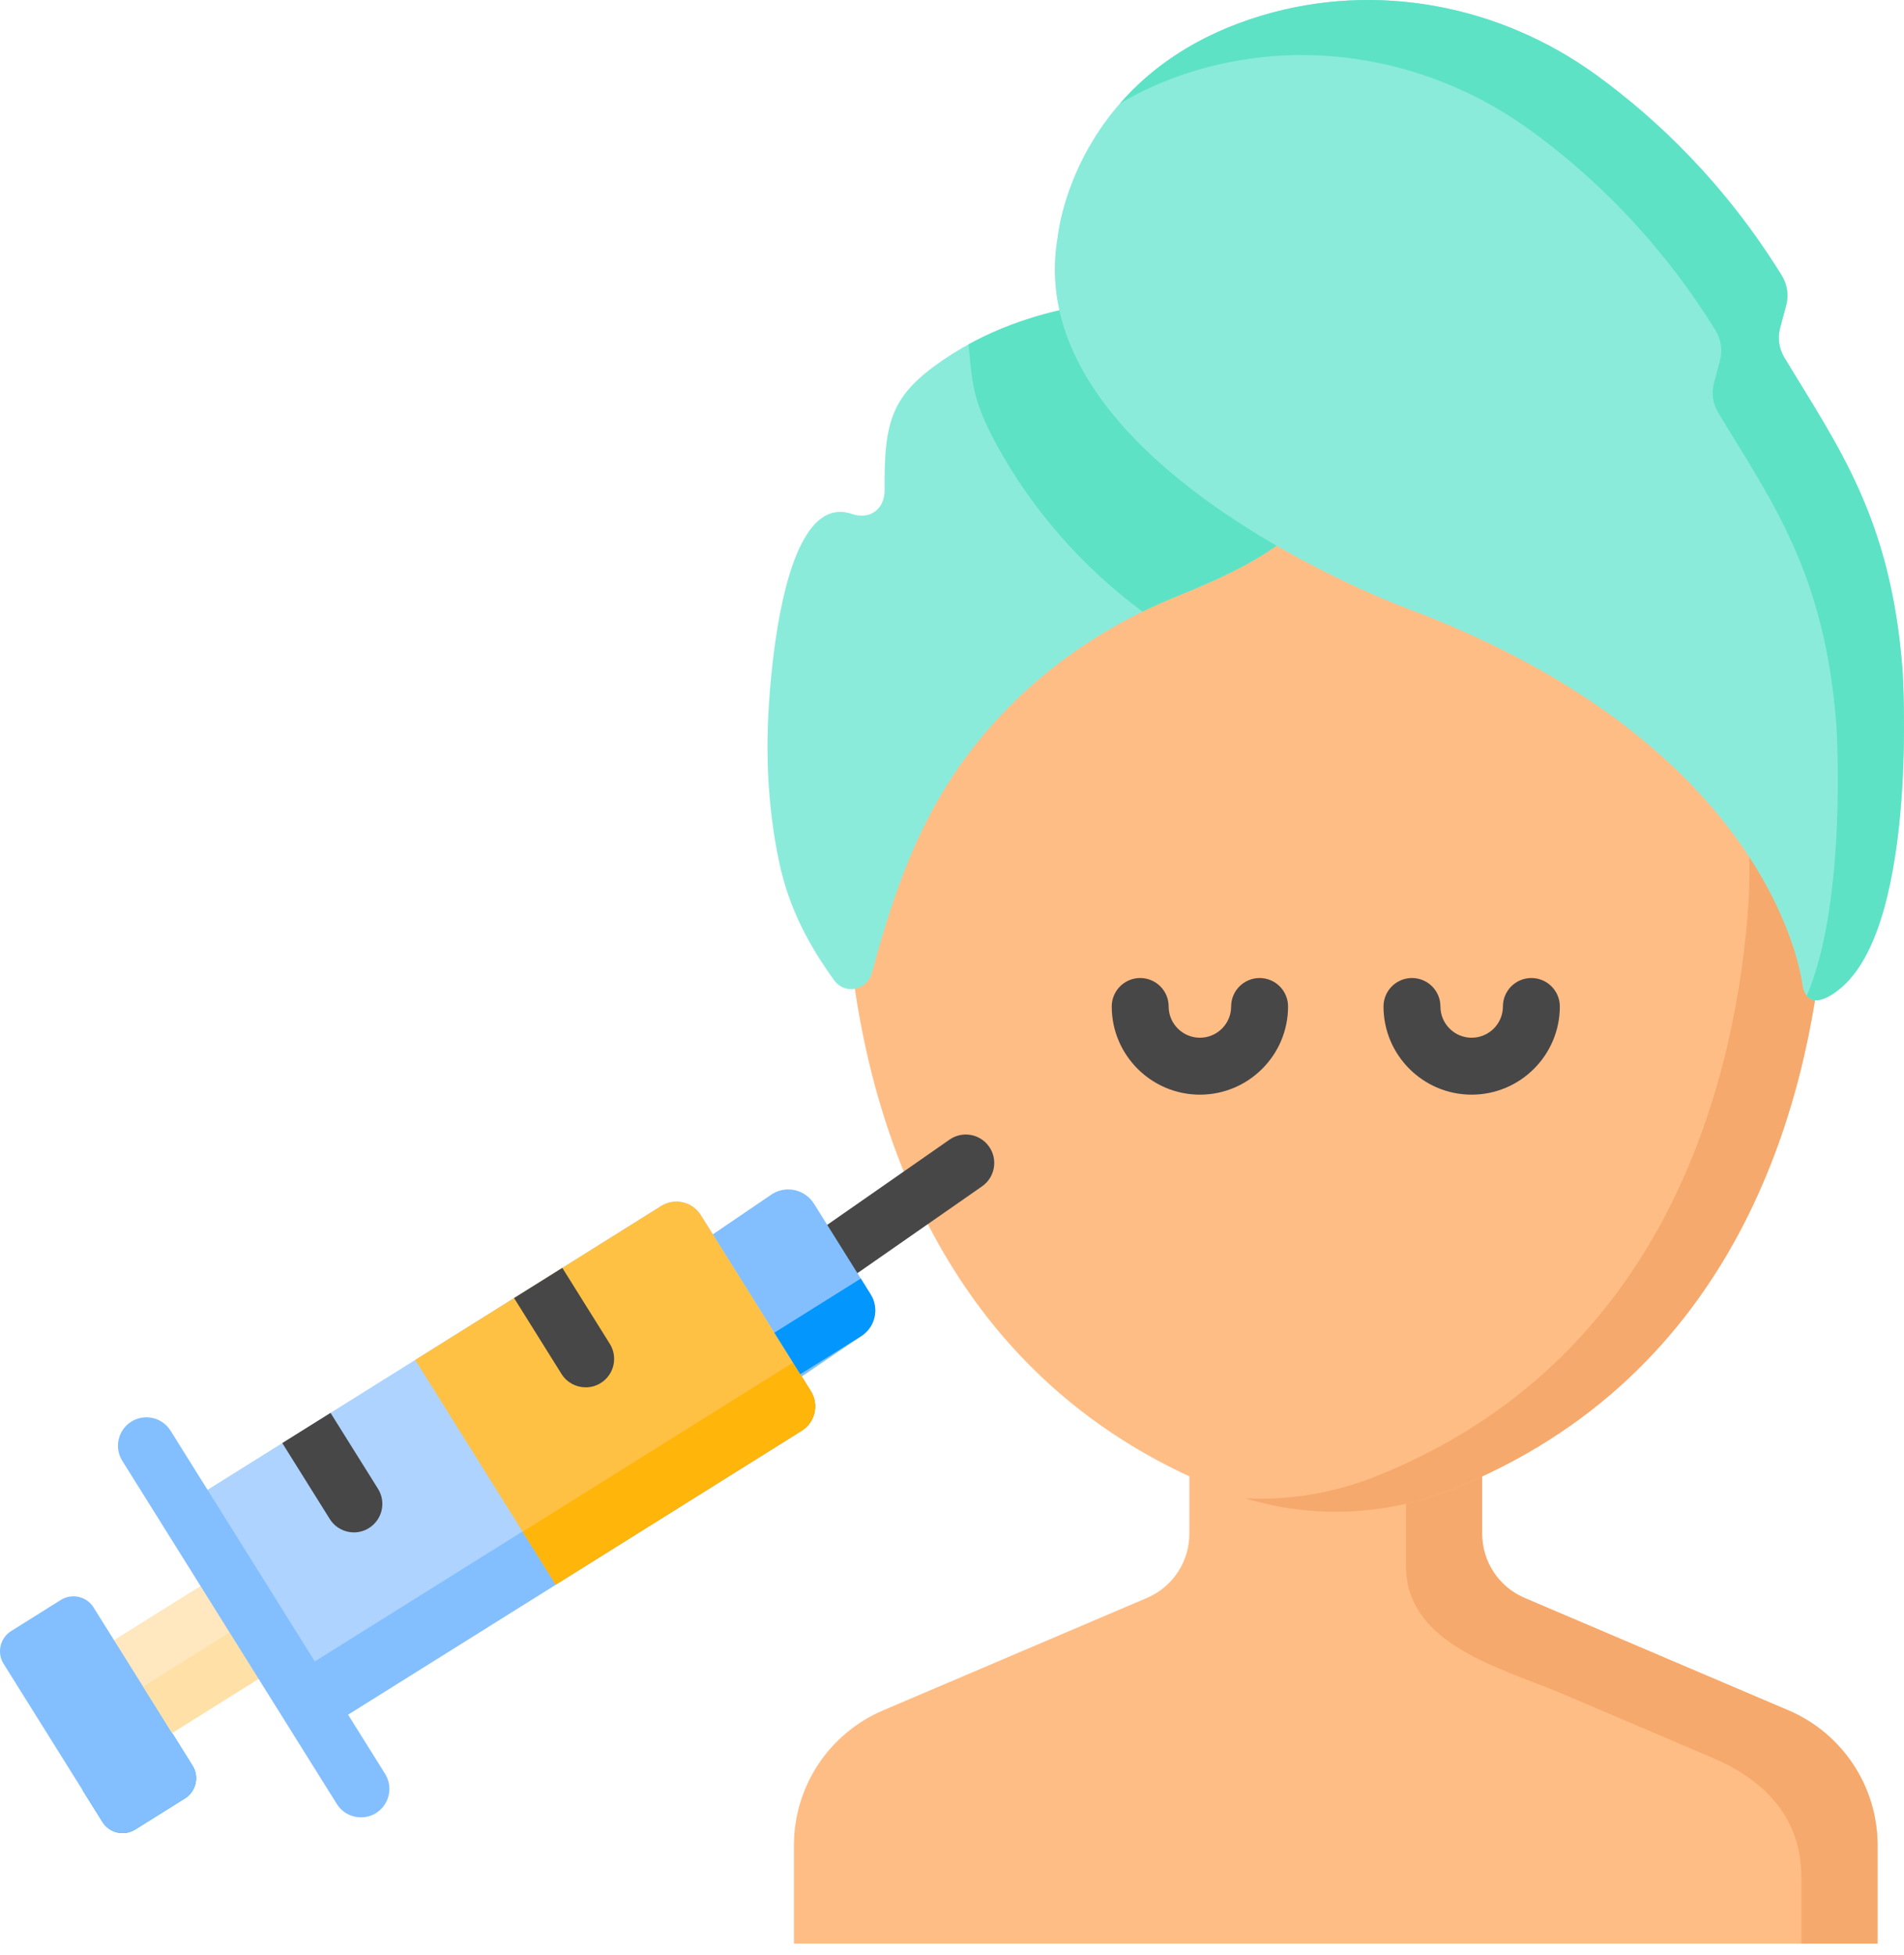 <svg width="38" height="39" viewBox="0 0 38 39" fill="none" xmlns="http://www.w3.org/2000/svg">
<path d="M29.58 30.601V27.744H23.737V30.601C23.737 31.157 23.404 31.661 22.892 31.879L17.624 34.123C16.545 34.583 15.845 35.642 15.845 36.815V38.776H37.472V36.815C37.472 35.642 36.772 34.583 35.693 34.123L30.425 31.879C29.913 31.661 29.58 31.157 29.58 30.601V30.601Z" fill="#FFBD86"/>
<path d="M37.472 36.815V38.776H35.952V37.461C35.952 36.288 35.252 35.528 34.174 35.067C33.173 34.641 32.172 34.215 31.172 33.788C29.988 33.284 28.061 32.821 28.061 31.246C28.061 31.241 28.061 27.744 28.061 27.744H29.58V30.601C29.58 31.157 29.913 31.66 30.425 31.879L35.693 34.123C36.772 34.583 37.472 35.643 37.472 36.815V36.815Z" fill="#F6A96C"/>
<path d="M33.317 10.209C30.297 7.352 26.66 7.478 26.66 7.478C26.66 7.478 23.022 7.352 20.002 10.209C17.75 12.339 16.654 15.45 16.925 18.578C17.229 22.078 18.66 27.448 24.343 29.715C25.832 30.309 27.486 30.309 28.976 29.715C34.659 27.448 36.09 22.078 36.394 18.578C36.666 15.45 35.569 12.339 33.317 10.209V10.209Z" fill="#FFBD86"/>
<path d="M36.394 18.579C36.091 22.079 34.659 27.449 28.976 29.715C27.655 30.243 26.204 30.301 24.853 29.893C25.734 29.934 26.621 29.788 27.456 29.455C33.139 27.188 34.571 21.818 34.874 18.318C35.146 15.19 34.049 12.079 31.797 9.948C30.282 8.514 28.61 7.832 27.322 7.507C28.509 7.615 31.083 8.095 33.317 10.209C35.569 12.34 36.666 15.451 36.394 18.579V18.579Z" fill="#F6A96C"/>
<path d="M23.948 21.839C22.978 21.839 22.188 21.05 22.188 20.08C22.188 19.766 22.442 19.512 22.756 19.512C23.07 19.512 23.324 19.766 23.324 20.08C23.324 20.424 23.604 20.703 23.948 20.703C24.292 20.703 24.571 20.424 24.571 20.08C24.571 19.766 24.826 19.512 25.139 19.512C25.453 19.512 25.707 19.766 25.707 20.08C25.707 21.05 24.918 21.839 23.948 21.839V21.839Z" fill="#474747"/>
<path d="M29.371 21.839C28.401 21.839 27.612 21.05 27.612 20.08C27.612 19.766 27.866 19.512 28.18 19.512C28.494 19.512 28.748 19.766 28.748 20.08C28.748 20.424 29.027 20.703 29.371 20.703C29.715 20.703 29.995 20.424 29.995 20.08C29.995 19.766 30.249 19.512 30.563 19.512C30.876 19.512 31.131 19.766 31.131 20.08C31.131 21.05 30.341 21.839 29.371 21.839V21.839Z" fill="#474747"/>
<path d="M16.165 10.572C15.523 11.437 15.367 13.607 15.334 14.257C15.283 15.242 15.347 16.244 15.552 17.208C15.746 18.123 16.146 18.862 16.648 19.557C16.86 19.851 17.305 19.764 17.401 19.409C17.867 17.689 18.409 16.123 19.606 14.688C20.637 13.454 21.959 12.525 23.422 11.924C24.451 11.502 26.261 10.78 26.561 9.48C27.127 7.033 23.849 5.817 22.104 6.024C20.942 6.161 19.795 6.516 18.824 7.18C17.805 7.877 17.64 8.378 17.655 9.773C17.659 10.156 17.364 10.376 17.001 10.253C16.657 10.136 16.383 10.279 16.165 10.572V10.572Z" fill="#8BEBDB"/>
<path d="M26.561 9.48C26.261 10.779 24.451 11.502 23.422 11.924C23.212 12.01 23.006 12.102 22.803 12.202C21.614 11.325 20.615 10.19 19.902 8.895C19.71 8.546 19.537 8.182 19.448 7.794C19.379 7.493 19.362 7.179 19.329 6.871C20.181 6.402 21.137 6.138 22.103 6.024C23.849 5.817 27.126 7.032 26.561 9.48Z" fill="#5EE2C5"/>
<path d="M35.527 6.543C35.474 6.743 35.504 6.955 35.611 7.132C36.681 8.907 37.747 10.338 37.972 13.392C37.972 13.392 38.29 18.323 36.779 19.675C36.779 19.675 36.118 20.307 35.977 19.675C35.977 19.675 35.506 14.903 28.03 12.119C28.03 12.119 20.315 9.256 21.11 4.722C21.11 4.722 21.406 1.438 25.19 0.308C27.473 -0.374 29.939 0.101 31.866 1.502C33.049 2.362 34.414 3.644 35.559 5.495C35.67 5.673 35.702 5.89 35.648 6.092L35.527 6.543Z" fill="#8BEBDB"/>
<path d="M36.779 19.675C36.779 19.675 36.283 20.149 36.06 19.866C36.874 17.948 36.651 14.49 36.651 14.49C36.427 11.437 35.36 10.006 34.291 8.231C34.184 8.054 34.153 7.841 34.207 7.641L34.327 7.19C34.381 6.988 34.349 6.772 34.239 6.594C33.094 4.742 31.729 3.46 30.546 2.601C28.618 1.2 26.152 0.725 23.87 1.406C23.283 1.582 22.781 1.808 22.35 2.067C22.956 1.371 23.856 0.706 25.19 0.308C27.473 -0.375 29.939 0.101 31.866 1.502C33.048 2.361 34.414 3.644 35.559 5.495C35.67 5.673 35.702 5.89 35.648 6.092L35.527 6.543C35.474 6.743 35.505 6.955 35.611 7.132C36.68 8.907 37.747 10.338 37.972 13.392C37.972 13.392 38.29 18.323 36.779 19.675V19.675Z" fill="#5EE2C5"/>
<path d="M2.045 36.349L1.645 35.709L3.442 34.585L3.842 35.225C3.981 35.447 3.913 35.74 3.691 35.879L2.699 36.499C2.477 36.638 2.184 36.571 2.045 36.349Z" fill="#0396FD"/>
<path d="M16.812 25.486C16.632 25.486 16.456 25.401 16.345 25.243C16.166 24.986 16.229 24.631 16.487 24.452L18.951 22.736C19.208 22.557 19.562 22.62 19.741 22.877C19.921 23.134 19.857 23.489 19.6 23.668L17.136 25.384C17.037 25.453 16.924 25.486 16.812 25.486V25.486Z" fill="#474747"/>
<path d="M4.484 31.341L5.643 33.193L2.804 34.968L1.645 33.117L4.484 31.341Z" fill="#FFE7BF"/>
<path d="M15.768 27.62L13.994 24.784L15.41 23.822C15.694 23.644 16.068 23.731 16.246 24.015L17.376 25.822C17.554 26.106 17.468 26.48 17.184 26.659L15.768 27.62Z" fill="#83BFFF"/>
<path d="M2.045 36.349L0.072 33.194C-0.067 32.972 0.001 32.679 0.223 32.54L1.215 31.919C1.437 31.781 1.73 31.848 1.868 32.07L3.842 35.225C3.981 35.447 3.913 35.74 3.691 35.879L2.699 36.499C2.477 36.638 2.184 36.571 2.045 36.349Z" fill="#83BFFF"/>
<path d="M5.063 32.267L5.643 33.193L3.435 34.574L2.856 33.648L5.063 32.267Z" fill="#FFE1A8"/>
<path d="M6.465 34.509L3.661 30.024L13.196 24.06C13.465 23.892 13.819 23.974 13.987 24.243L16.183 27.753C16.351 28.022 16.27 28.376 16.001 28.544L6.465 34.509Z" fill="#AED3FF"/>
<path d="M6.465 34.509L5.802 33.447L15.823 27.179L16.183 27.753C16.351 28.022 16.27 28.377 16.001 28.544L6.465 34.509Z" fill="#83BFFF"/>
<path d="M11.092 31.615L8.287 27.131L13.196 24.06C13.465 23.892 13.819 23.974 13.987 24.243L16.183 27.753C16.351 28.022 16.27 28.376 16.001 28.544L11.092 31.615Z" fill="#FFC143"/>
<path d="M11.092 31.615L10.432 30.559L15.828 27.185L16.183 27.753C16.351 28.022 16.27 28.377 16.001 28.544L11.092 31.615Z" fill="#FFB509"/>
<path d="M15.972 27.416L15.454 26.588L17.18 25.508L17.376 25.822C17.554 26.106 17.468 26.48 17.184 26.659L15.972 27.416Z" fill="#0396FD"/>
<path d="M11.99 27.592C11.896 27.651 11.792 27.678 11.689 27.678C11.5 27.678 11.315 27.584 11.207 27.412L10.26 25.897L11.223 25.295L12.17 26.809C12.337 27.075 12.256 27.426 11.99 27.592Z" fill="#474747"/>
<path d="M7.364 30.485C7.27 30.544 7.167 30.572 7.063 30.572C6.874 30.572 6.689 30.477 6.581 30.304L5.634 28.79V28.79L6.597 28.188L7.544 29.702C7.711 29.968 7.63 30.319 7.364 30.485Z" fill="#474747"/>
<path d="M7.204 36.257C7.015 36.257 6.83 36.163 6.722 35.99L2.441 29.145C2.274 28.879 2.355 28.529 2.621 28.362C2.887 28.196 3.237 28.277 3.404 28.543L7.685 35.388C7.852 35.654 7.771 36.005 7.505 36.171C7.412 36.23 7.307 36.257 7.204 36.257Z" fill="#83BFFF"/>
</svg>
